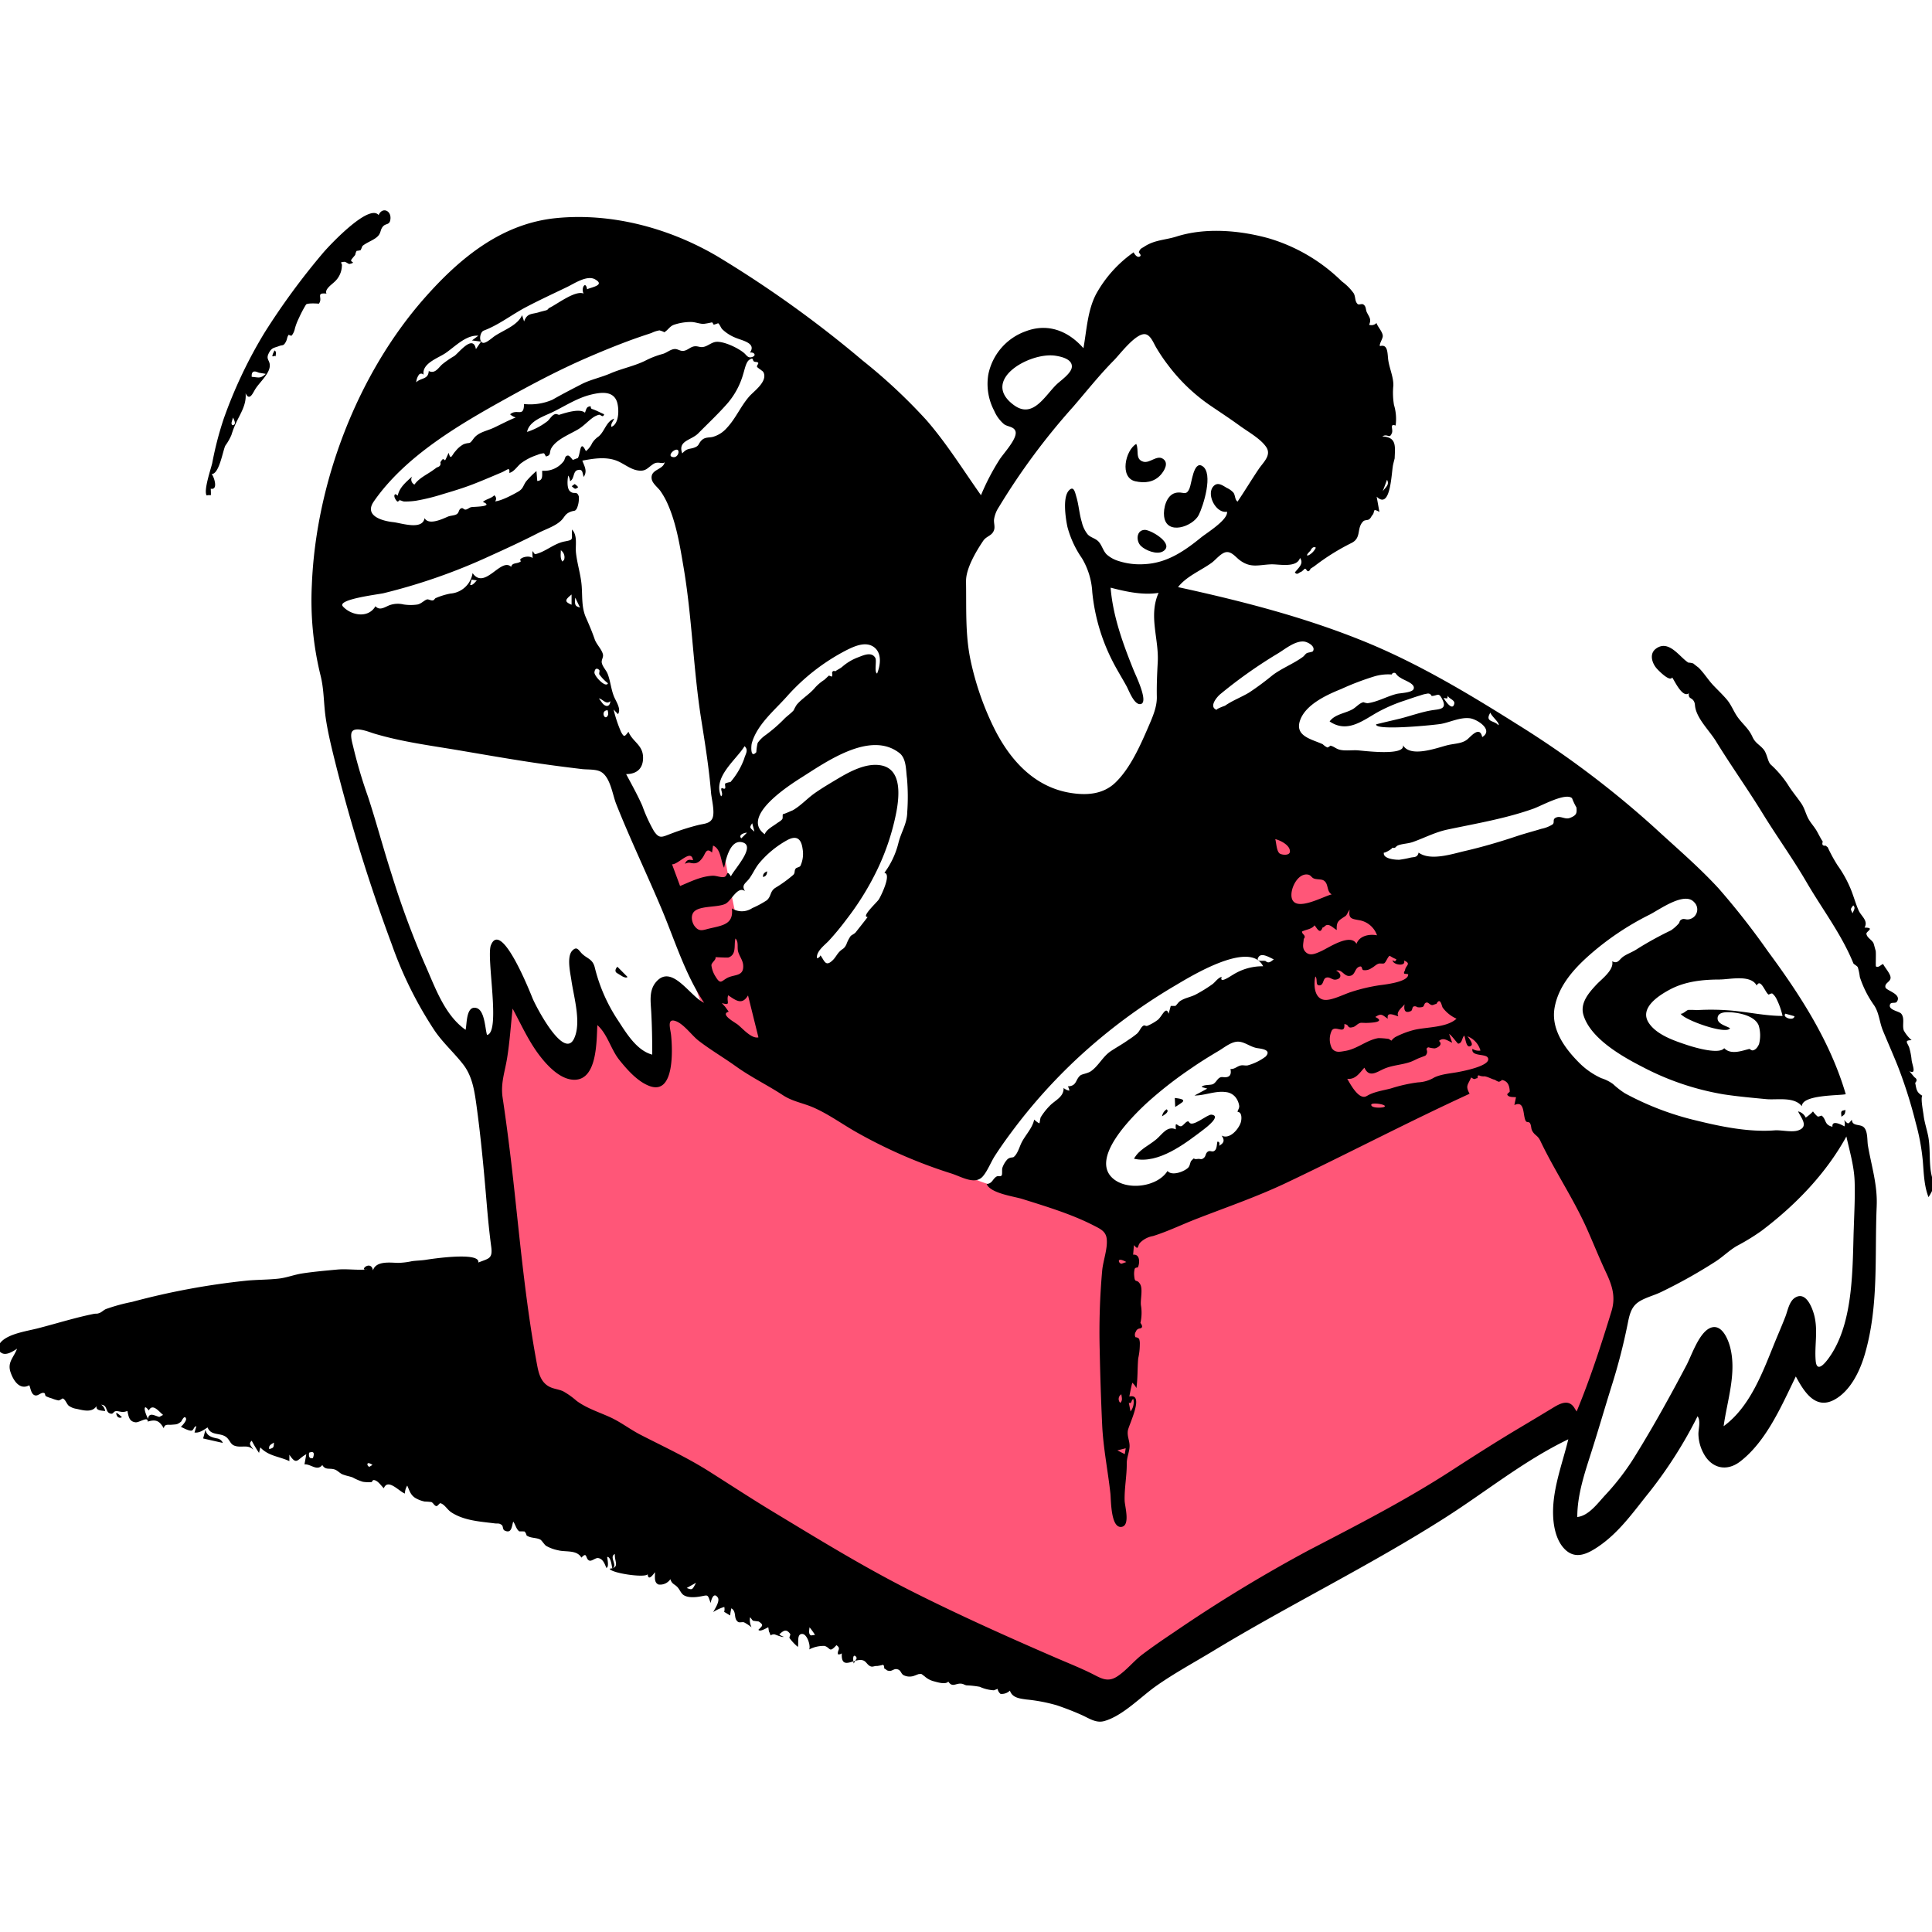 <svg xmlns="http://www.w3.org/2000/svg" xmlns:xlink="http://www.w3.org/1999/xlink" width="426" height="426" viewBox="0 0 426 426"><defs><clipPath id="a"><rect width="426" height="426" transform="translate(5932.374 -75.626)" fill="#fff" stroke="#707070" stroke-width="1"/></clipPath></defs><g transform="translate(-5932.374 75.626)" clip-path="url(#a)"><g transform="translate(5932 -29.245)"><path d="M130.958,190.325q3.644,27.33,7.288,54.66l1.962,14.713c.248,1.857.014,5.519.957,7.181.333.586,1.209.865,1.853,1.21l6.65,3.571,56.253,30.2,53.987,28.984c1.862,1,4.874,3.609,6.885,2.921,1.911-.653,3.864-2.265,5.6-3.281l9.991-5.855,60.455-35.43,24.943-14.618,6.825-4c1.19-.7,1.344-.673,1.813-1.856,1.751-4.424,2.562-9.493,3.8-14.084l4.1-15.178c.609-2.258.323-2.549-.67-4.728L377.75,221.8q-6.542-14.359-13.083-28.718c-1.764-3.871-6.011-6.595-9.07-9.442l-47.483-44.208-3.618-3.369c-.2,6.749-1.532,14,.424,20.524l9.63,32.1L319.2,204.2c.288.961,2.043,4.771,1.574,5.616-.26.468-2.477.942-2.957,1.125l-6.188,2.354-17.24,6.559-15.506,5.9c-1.753.667-3.811,1.9-5.662,1.8a29.078,29.078,0,0,1-5.141-1.324l-8.452-2.177-16.6-4.276c-6.226-1.6-11.484-6.314-16.808-9.8L198.766,192c-2.1-1.372-2.1-2.155-2.938-4.659L190.2,170.451c-1-3.005-2.234-6.024-2.991-9.1-1.248-5.078-1.988-10.335-2.977-15.469l-.894-4.648-11.5,4.667c-.555.225-3.262.9-3.5,1.45-.153.349.653,1.933.768,2.274q4.767,14.119,9.534,28.237l3,8.882L174.47,175.48l-5.631,18.941-13.31-15.357-4.607,15.357L136.589,175.48q-.852,4.942-1.7,9.884c-.172.995-.137,3.848-.8,4.635-.545.648-2.115.327-3.128.327" transform="translate(-24.35 -4.975)" fill="#ff5678" fill-rule="evenodd"/><g transform="translate(0 0)"><path d="M409.113,224.5c-.269,8.577-.082,19.71-4.776,27.251-.758,1.217-3.324,5.008-3.611,1.673-.281-3.274.525-6.517-.273-9.829-.427-1.772-1.863-5.643-4.317-4.043-1.251.816-1.58,2.83-2.07,4.1-.724,1.881-1.535,3.733-2.3,5.6-2.662,6.517-5.42,14.295-11.337,18.607.775-5.62,2.885-11.62,1.466-17.3-.483-1.936-1.948-5.471-4.471-4.337-2.458,1.105-4.051,6.037-5.211,8.233-3.517,6.658-7.115,13.191-11.074,19.6a54.285,54.285,0,0,1-6.749,8.928c-1.629,1.725-3.661,4.64-6.229,4.9,0-4.916,1.618-9.665,3.094-14.295,1.588-4.978,3.037-10,4.6-14.985a130.315,130.315,0,0,0,3.363-13.055c.373-1.835.668-3.734,2.232-4.919,1.406-1.065,3.626-1.572,5.194-2.354a112.32,112.32,0,0,0,12.172-6.831c1.57-1.049,2.921-2.4,4.565-3.346a48.172,48.172,0,0,0,5.355-3.282c7.477-5.64,14.217-12.577,18.759-20.835.737,3.318,1.714,6.56,1.822,9.98.11,3.507-.093,7.035-.2,10.54m-61.536,39.422c-1.2-2.02-3.018-1.192-4.623-.219q-3.736,2.266-7.492,4.5c-5.1,3.036-10.1,6.23-15.074,9.453-10.133,6.559-20.62,11.928-31.3,17.48a322.471,322.471,0,0,0-29.917,18.2c-2.325,1.551-4.634,3.139-6.866,4.821-1.982,1.493-3.566,3.59-5.653,4.919-2.173,1.384-3.666.261-5.744-.76-2.6-1.277-5.306-2.347-7.963-3.5-10.719-4.647-21.469-9.471-31.9-14.746-10.364-5.242-20.184-11.283-30.115-17.282-4.73-2.857-9.378-5.9-14.043-8.857-4.965-3.152-10.1-5.513-15.312-8.193-2.3-1.186-4.345-2.8-6.712-3.874-2.488-1.133-5.116-1.946-7.344-3.58a17.423,17.423,0,0,0-2.983-2.127c-.937-.425-2-.5-2.927-.949-1.883-.919-2.422-2.785-2.786-4.726-2.345-12.458-3.592-25.262-4.951-37.859-.764-7.084-1.616-14.14-2.672-21.187-.476-3.177.481-5.638.984-8.729.587-3.609.819-7.295,1.212-10.929,1.855,3.437,3.46,7.044,5.82,10.18,1.74,2.311,4.712,5.589,7.916,5.512,4.98-.12,4.752-8.662,4.953-12.052,2.268,2.025,2.956,5.323,4.839,7.675,1.719,2.147,4.058,4.811,6.7,5.772,5.558,2.025,5.023-8.293,4.718-11.219-.154-1.468-.982-3.79.984-3.121,1.811.616,3.573,3.171,5.095,4.343,2.631,2.026,5.516,3.71,8.215,5.644,3.348,2.4,6.962,4.134,10.375,6.369,2.135,1.4,4.464,1.712,6.792,2.74,3.41,1.507,6.423,3.752,9.669,5.558a109.176,109.176,0,0,0,20.59,8.935c2.275.7,5.306,2.663,7.032.643,1.063-1.243,1.761-3.142,2.663-4.535,1.141-1.764,2.353-3.482,3.611-5.164a119.71,119.71,0,0,1,14.95-16.669,124.239,124.239,0,0,1,20.928-15.544c3.223-1.889,16.681-10.358,19.639-4.4a12.231,12.231,0,0,0-6.617,1.851c-.507.272-3.124,2.14-2.511.493-.76.142-1.427,1.133-2,1.574a31.815,31.815,0,0,1-3.655,2.272c-1.138.623-2.545.776-3.583,1.531-.379.276-.609.723-.97,1.022l-1.036.008-.465,1.721c-.586-1.877-1.421.564-2.4,1.357a10.983,10.983,0,0,1-2.212,1.275c-.518.23-.6-.3-1.1.1-.446.361-.731,1.156-1.211,1.608a19.43,19.43,0,0,1-2,1.457c-1.258.906-2.589,1.618-3.864,2.477-1.715,1.156-2.614,3.144-4.279,4.352-.789.572-2.014.639-2.441,1.006-1.07.92-.718,2.315-2.714,2.376a2.22,2.22,0,0,1,.328.947,2.621,2.621,0,0,1-1.269-.592c.083,1.991-1.875,2.7-3.049,3.928a14.269,14.269,0,0,0-2,2.55c-.079.142-.231,1.277-.264,1.293-.181.087-1.284-.882-1.18-.8-.308,1.84-2.088,3.579-2.868,5.282-.411.9-.828,2.34-1.637,2.971-.22.171-.9-.008-1.457.589a5.289,5.289,0,0,0-1.051,1.825c-.111.388.023,1.39-.137,1.622-.293.425-.748,0-1.207.312-.848.581-.869,1.488-2.11,1.607.855,2.077,6.017,2.718,7.893,3.309,5.306,1.67,10.872,3.338,15.832,5.9,1.283.661,2.5,1.207,2.724,2.731.317,2.12-.764,4.94-.97,7.082a152.182,152.182,0,0,0-.556,17.547c.111,5.5.289,11.056.545,16.551.238,5.1,1.265,10.089,1.819,15.148.152,1.389.051,7.651,2.438,7.335,1.993-.263.735-4.54.7-5.766-.083-2.714.488-5.484.464-8.222-.011-1.316.564-2.45.619-3.709s-.564-2.228-.378-3.518c.178-1.238,3.837-8.357.323-7.524.206-1.018.386-2.044.658-3.047a4.027,4.027,0,0,1,.907,1.183c.313-2.187.208-4.37.4-6.558a14.336,14.336,0,0,0,.352-3.077,3.219,3.219,0,0,0-.158-1.219,1.12,1.12,0,0,0-.8-.361,1.188,1.188,0,0,1,.087-1.235,1,1,0,0,1,.759-.681q1.081-.128.247-1.242a10.022,10.022,0,0,0,.118-3.855c-.176-1.229.471-3.609-.188-4.7-.77-1.279-1.153-.038-1.3-1.812a4.36,4.36,0,0,1,.1-1.532c.165-.407.662-.241.726-.385.432-.985.46-2.926-1.067-2.757q.09-1.056.179-2.112c1.1,1.27.718.2,1.343-.511a5.28,5.28,0,0,1,2.871-1.491c3.21-1,6.3-2.508,9.44-3.73,6.643-2.589,13.408-4.9,19.857-7.959,13.562-6.435,26.855-13.419,40.5-19.685-.975-1.809-.369-1.9.344-3.6.951.66.751.2,1.428.159q-.092-.85.528-.513a2.651,2.651,0,0,0,1.013.107c.845.145,1.535.61,2.3.786a2.773,2.773,0,0,0,.831.419,1.329,1.329,0,0,0,.694-.4c1.243.23,1.662,1.167,1.716,2.522.009.236-.713.478-.506.794.361.554,1.332.422,1.888.492q-.183.863-.365,1.725c2.439-1.126,1.8,2.4,2.543,3.555.206.323.665.065.9.439.311.488.218,1.18.483,1.666.6,1.1,1.2.966,1.8,2.226,3.127,6.578,7.288,12.706,10.289,19.425,1.429,3.2,2.718,6.451,4.21,9.62,1.373,2.917,2.158,5.4,1.179,8.583-2.27,7.39-4.7,14.916-7.672,22.054l-.446-.708M189.246,319.091l-.639,1.088c-.473-2.721.787-1.459.639-1.088M179.234,314c-.682-.2-.388-1.319-.365-1.8a16,16,0,0,1,1.214,1.677l-.849.118m-27.44-10.459,2.045-1.146c-.826,1.609-.826,1.609-2.045,1.146M108.625,161.77c-1.095,2.688,2.244,19.282-.865,19.823-.446-1.456-.5-5.467-2.347-5.945-2.29-.594-2.064,3.534-2.377,4.811-4.7-3.271-6.789-9.587-9.035-14.592A192.827,192.827,0,0,1,86.736,146.2c-1.839-5.684-3.36-11.468-5.219-17.142a106.647,106.647,0,0,1-3.212-10.81c-.17-.8-.842-2.822-.271-3.58.829-1.1,3.812.16,4.774.45,6.237,1.877,12.706,2.684,19.114,3.775,7.119,1.211,14.222,2.462,21.385,3.4q2.684.352,5.372.673c1.162.14,2.921,0,4.025.521,2.234,1.054,2.71,5.088,3.539,7.181,3.1,7.808,6.739,15.369,10,23.106,2.936,6.97,5.162,14.385,9.383,20.731-3.148-1.4-7.137-8.773-10.654-4.521-1.512,1.829-1.131,4.238-1.01,6.426.175,3.164.23,6.351.23,9.52-3.442-.894-5.755-4.8-7.562-7.57a36.832,36.832,0,0,1-5.116-11.677c-.474-1.877-1.729-1.923-2.844-3.046-.717-.722-1.077-1.694-2.1-.644-1.292,1.32-.433,4.974-.209,6.533.53,3.708,2.268,9.414.578,12.9-2.28,4.7-8.39-7.129-9.105-8.838-.364-.87-6.864-17.55-9.2-11.818m-4.268-80.58,1.154.177c-.31.274-.956,1.234-1.483.98l.329-1.157m20.389-4.375-.362.4c-.552-.69-.356-1.7-.356-2.494a1.859,1.859,0,0,1,.719,2.1m1.648,7.656v2.255c-1.529-.662-1.559-1,0-2.255m1.856,2.868c-1.071-.294-1.2-.531-1.048-2.177.444.922.736,1.53,1.048,2.177m6.164,16.7c-.449,1.155-3.072-1.6-2.976-2.421.092-.786.495-1.02,1.05-.515.184.167-.089.772.028.982a9.145,9.145,0,0,0,1.9,1.954m.029,6.958c-.657,1.641-1.829-.943-.112-1.014a2.314,2.314,0,0,1,.112,1.014m-1.275-2.588q-.382-.509-.742-1.034c.885.179,1.587,1.468,2.52.608-.111,1.312-1.042,1.348-1.778.426m-57.2-21.318c-1.423-1.553,7.854-2.642,8.973-2.909a128.77,128.77,0,0,0,23.382-8.177c3.622-1.64,7.226-3.3,10.763-5.119,1.528-.785,3.621-1.45,4.9-2.629.911-.841.874-1.477,2.058-1.979,1-.424,1.055-.024,1.515-.791a5.55,5.55,0,0,0,.427-2.649c-.441-1.363-1.092-.258-2.007-1.2-.659-.677-.5-2.6-.319-3.4a2.753,2.753,0,0,1,.4,1.237c.993-.489.592-2.17,1.678-2.445,1.144-.29,1.026.6,1.324,1.513.865-1.27.171-2.352-.3-3.592,2.379-.445,4.935-.877,7.293-.085,1.705.572,3.165,1.978,4.965,2.25,1.763.266,2.1-.57,3.4-1.419,1.055-.689,1.961.122,2.5-.4-.335,1.756-3.213,1.516-2.859,3.71.16.987,1.37,1.875,1.921,2.643a16.771,16.771,0,0,1,1.714,3.118c1.832,4.227,2.615,9.133,3.384,13.654,1.9,11.159,2.137,22.537,3.922,33.732.85,5.332,1.7,10.667,2.144,16.052.111,1.346.933,4.4.26,5.7-.569,1.093-1.834,1.1-2.945,1.361a52.861,52.861,0,0,0-6.3,2c-1.869.7-2.412,1.124-3.612-.634a34.346,34.346,0,0,1-2.565-5.6c-1.058-2.377-2.335-4.67-3.562-6.963,2.41,0,3.8-1.3,3.732-3.749-.07-2.712-2.3-3.356-3.219-5.584-.894,1.162-.97,1.194-1.607.092a28.782,28.782,0,0,1-1.667-5l.957,1.021c.8-1.107-.456-2.851-.877-3.894-.65-1.609-.765-3.349-1.382-4.954-.336-.876-1.115-1.565-1.306-2.479-.127-.612.383-1.194.262-1.815-.211-1.081-1.434-2.241-1.814-3.341-.585-1.691-1.22-3.181-1.946-4.828-.982-2.23-.754-4.571-.934-6.945-.186-2.461-.975-4.816-1.253-7.267-.192-1.693.41-3.825-.871-5.181-.15,2.254.5,2.219-1.622,2.625-2.411.461-4.16,2.258-6.439,2.794-.47.111-.812-1.942-.629.858-1.093-.807-3.427.2-2.556.674-.66.706-1.96.218-2.177,1.275-2.243-2.18-5.839,5.241-8.51,1.37a5.347,5.347,0,0,1-4.891,4.522,15.484,15.484,0,0,0-3.211.986c-.231.077-.316.41-.589.5-.418.136-1.031-.275-1.332-.2-.613.163-1.294.969-2.15,1.129a10.363,10.363,0,0,1-3.033-.014,5.482,5.482,0,0,0-2.97.117c-1.081.364-2.239,1.383-3.242.273-1.576,2.727-5.334,2.06-7.19.033m72.868-32.907c-1.193-.143-.364-1.169.188-1.477,1.5-.836,1.1,1.631-.188,1.477M82.786,63.973c7-10.1,18.976-17.04,29.512-22.879,5.755-3.189,11.629-6.281,17.672-8.891,3-1.3,6.044-2.544,9.112-3.684,1.638-.609,3.3-1.162,4.955-1.713a5.983,5.983,0,0,1,1.773-.573c-.083-.008,1.193.339.942.448.822-.358,1.213-1.291,2.18-1.664a11.713,11.713,0,0,1,3.634-.631c1.029-.034,1.921.392,2.9.425a16.881,16.881,0,0,0,1.823-.33c.323-.023.294.461.489.489.084.012.944-.311.953-.305.313.2.591.986.874,1.293a9.047,9.047,0,0,0,3.086,1.955c1.318.563,4.532,1.129,3.042,3.213,1.058-.152,1.551.8.226,1.046-.718.132-1.024-.526-1.557-.974-1.231-1.034-4.22-2.506-5.993-2.44-1,.037-1.769.794-2.689,1.069s-1.354-.149-2.148-.082c-.929.077-1.527.863-2.412,1-.829.131-1.291-.434-2.031-.395-.88.047-1.733.811-2.574,1.068a19.075,19.075,0,0,0-3.624,1.364c-2.53,1.313-5.355,1.812-7.962,2.942-2.085.9-4.448,1.379-6.377,2.378-2.145,1.11-4.3,2.217-6.4,3.423a12.364,12.364,0,0,1-6.275.95c-.024,3.081-1.54.921-3.068,2.27a3.474,3.474,0,0,0,1.23.7c-1.656.661-3.187,1.485-4.791,2.245-1.658.786-3.427.959-4.517,2.446-1,1.371-.663.663-2.161,1.2a5.7,5.7,0,0,0-1.779,1.511c-.851.872-1.039,2.193-1.525.4-.142.219-.7,1.61-.808,1.646-.609-.646-.7.12-1.037.394q.269.893-.768,1.17-.524.39-1.062.764c-1.3.9-2.951,1.673-3.865,3.015a1.232,1.232,0,0,1-.513-1.785c-1.288,1.188-2.826,2.408-3.174,4.236a1.429,1.429,0,0,0-.559-.335c-.523.353.158,1.406.49,1.643,1.447-.562-.361-.358.611-.268.277.026.562.233.867.237a15.567,15.567,0,0,0,2.627-.168A43.946,43.946,0,0,0,97.9,62.378c2.066-.614,4.133-1.228,6.153-1.981,1.664-.62,3.3-1.312,4.935-2,.653-.275,1.306-.554,1.96-.828,1.242-.519,1.9-1.372,1.724.089.99-.164,1.847-1.563,2.607-2.134a12.056,12.056,0,0,1,3.537-1.81,4.439,4.439,0,0,1,1.42-.378c.26,0,.416.733.579.693,1.136-.275.618-.905,1.129-1.812,1.118-1.983,4.128-3.079,5.976-4.206,1.173-.715,2.006-1.677,3.089-2.469a4.077,4.077,0,0,1,1.406-.691c.406-.12.905.813,1.169-.125-.946-.386-1.725-.863-2.635-1.145-.643-.2.128-.885-.891-.477-.41.164-.55.956-.7,1.288-1.139-1.017-4.342.037-5.693.463-.093.029-.51-.191-.707-.178-.78.052-1.323,1.1-1.837,1.555a14.586,14.586,0,0,1-4.527,2.392c.447-2.444,3.735-3.446,5.655-4.382,2.805-1.369,5.417-3.116,8.489-3.852,2.046-.491,4.756-.886,5.64,1.493.529,1.426.6,4.968-1.194,5.625-.189-.665.416-1.234.6-1.812-1.781.68-2.074,2.819-3.427,3.936a5.016,5.016,0,0,0-1.4,1.435,4.772,4.772,0,0,1-1.4,1.8c-1.4-2.97-1.162,1.1-1.871,1.608.285-.205-1.155.394-.983.331-.067.025-.694-.992-1.1-.971-.741.039-.6.854-.955,1.265a5.346,5.346,0,0,1-4.719,2.082c-.046.989.26,2.169-1.09,2.26l-.177-2.191a19.753,19.753,0,0,0-2.3,2.31c-.68.979-.608,1.582-1.736,2.235-1.179.682-3.689,2.027-5.092,2.143a.889.889,0,0,0-.183-1.334c-.706.728-1.748.8-2.5,1.457,2.609,1.09-2,1.034-2.589,1.157-.392.083-.734.44-1.13.52-.527.107-.595-.447-1.048-.271-.663.257-.394.982-1.088,1.347-.5.262-1.344.259-1.907.507-1.341.594-4.2,1.909-5.1.314-.459,2.737-5.149,1.071-6.885.887-2.377-.252-6.518-1.368-4.313-4.551m9.985-28a.67.67,0,0,1,1.01.063c-.469-2.477,3.158-3.679,4.74-4.732,2.1-1.4,4.569-4.106,7.316-3.892l-1.4,1.041,2,.26q-.564.829-1.13,1.658c-.616-3.4-3.832.892-4.763,1.517a20.827,20.827,0,0,0-2.7,1.865c-.825.76-1.57,2.129-2.934,1.445-.124,1.94-1.684,1.414-2.763,2.488a3.223,3.223,0,0,1,.63-1.714m14.249-9.685c3.32-1.243,6.21-3.542,9.338-5.185,2.988-1.569,6.036-2.978,9.074-4.441,1.541-.743,4.364-2.663,6.125-1.685,2.377,1.322-.9,1.748-1.745,2.206-.314-2.035-1.415-.191-.758.941-1.814-.783-5.769,2.281-7.5,3.126-.392.191-.216.3-.661.527-.11.055-1.245.314-1.57.423-1.629.545-2.7.112-3.4,2.078l-.441-1.389c-1.02,2.29-4.119,3.292-6.1,4.646-.511.349-1.97,1.7-2.618,1.423-.9-.39-.54-2.371.261-2.671m59.887,6.9c1.4.093.05.746.435,1.178-.044-.049.844.708.728.5.157.28.533.269.725.837.663,1.954-2.232,3.973-3.208,5.082-1.9,2.157-3,4.888-4.973,6.975a6.419,6.419,0,0,1-3.02,1.946c-.867.246-1.784-.017-2.58.816-.641.671-.5,1.053-1.205,1.41-1.249.629-1.8.077-3.015,1.437-1.046-2.843,1.959-2.839,3.527-4.428,2.164-2.194,4.536-4.407,6.566-6.753a17.069,17.069,0,0,0,3.381-6.446c.27-.8.564-2.511,1.307-3.012,1.158-.78.463.4,1.331.457M173.8,107.05a45.409,45.409,0,0,1,13.179-10.28c1.767-.886,4.282-2.048,6.113-.684,1.8,1.336,1.409,4,.685,5.815-.694-.272-.039-2.821-.4-3.45-.785-1.374-2.48-.644-3.633-.184a11.356,11.356,0,0,0-3.625,2.115c-.434.4-1.265.753-1.543,1.025q-.627-.26-.738.379a1.063,1.063,0,0,1-.031.771c-.061.08-.6-.249-.681-.183-.352.3-.682.656-1.028.936a10.281,10.281,0,0,0-1.928,1.613c-1.237,1.516-2.873,2.4-4.115,3.848a9.4,9.4,0,0,0-.68,1.237c-.628.733-1.559,1.313-2.268,2.089a33.767,33.767,0,0,1-3.946,3.39,7.07,7.07,0,0,0-1.724,1.715,10.613,10.613,0,0,0-.295,2.041c-1.386,1.519-1.116-1.535-1.012-1.918,1.126-4.12,4.932-7.214,7.668-10.275m-7.567,27.862c.173.647.314,1.182.489,1.839-1.1-.9-1.1-.9-.489-1.839m-1.187,2.119q-.606.61-1.219,1.213c-.9-.951,1.384-1.376,1.219-1.213m-.571-16.362a16.534,16.534,0,0,1-3.086,5.221c.119-.152-.923.153-1.042.222-.385.223.537,1.67-.8,1.023-.474.268.459,1.361-.185,1.85-1.861-4.241,3.221-7.916,5.189-11.064.962.884.164,1.773-.077,2.748M152.385,143.6c1.357.349,2.063.13,2.979-1.2.551-.8.752-2.219,2.012-1.021l.222-1.54c1.8.738,1.647,3.4,2.433,4.881.382-1.671,1.288-6.341,4.061-5.592,3.113.841-2.068,6.195-2.549,7.506-1.058-1.642-.642-.115-1.449.117-.693.2-1.775-.311-2.616-.265-2.561.139-4.81,1.291-7.149,2.266l-1.776-4.79c1.377.106,4.224-3.559,4.629-.9-1.021-.178-1.309-.133-1.807.8a2.4,2.4,0,0,1,1.011-.261m5.748,20.84c0-.013,2.649.151,2.885.064,1.815-.663,1.144-2.722,1.515-4.177.748.688.352,1.944.583,2.834.271,1.046,1.055,1.938,1.128,3.057.165,2.528-1.909,1.967-3.482,2.785-1.344.7-1.493,1.579-2.628-.306a5.908,5.908,0,0,1-.9-2.49c.067-.646,1.09-1.183.9-1.768m2.138,10.941-.734-.822c2.186.669.9-.337,1.4-1.712,1.678,1.117,3.046,2.265,4.373.029l2.293,9.25c-1.54.362-3.528-2.017-4.584-2.835-.61-.473-4-2.292-1.963-2.823l-.785-1.087m14.97-29.047a28.525,28.525,0,0,1-3.942,2.84c-1.216.835-.8,1.794-1.851,2.726a21.307,21.307,0,0,1-3.205,1.723,4.126,4.126,0,0,1-4.5.06c.431,3.471-1.946,3.743-4.906,4.431-1.411.328-2.247.829-3.264-.463-.7-.885-.97-2.486-.1-3.3,1.377-1.286,5.044-.842,6.81-1.651,1.34-.613,2.705-4.069,4.359-2.811-.853-1.359.14-1.725.882-2.694.812-1.062,1.312-2.3,2.152-3.358a21.729,21.729,0,0,1,6.318-5.225c2-1.062,3.044-.31,3.343,1.921a6.312,6.312,0,0,1-.483,3.788c-.2.317-.861.321-1.061.619-.349.521-.029.9-.544,1.391m23.422-26.923c1.593,1.233,1.437,3.823,1.688,5.587a46.958,46.958,0,0,1,.059,7.425c-.04,2.653-1.342,4.381-1.954,6.868a18.484,18.484,0,0,1-3.087,6.553c1.657.261-.809,5.208-1.215,5.848-.441.7-4,3.9-2.474,3.9-.842,1.11-1.758,2.249-2.6,3.328-.33.425-.909.592-1.169.892a8.1,8.1,0,0,0-.941,1.865c-.576,1.08-.765.791-1.522,1.575-.523.541-.866,1.255-1.379,1.774-1.654,1.67-1.865.3-2.79-.984a1.04,1.04,0,0,1-.756.648c-.29-1.456,1.7-2.927,2.543-3.811a57.777,57.777,0,0,0,3.843-4.632,61.651,61.651,0,0,0,6.781-10.872,52.5,52.5,0,0,0,4.343-13.055c.62-3.421,1.21-9.29-3.361-10.16-3.325-.633-6.99,1.387-9.731,3.023-1.67,1-3.35,1.987-4.941,3.107-1.727,1.215-3.22,2.935-5.095,3.91,1.025-.533-2.358,1.072-1.84.62-.243.211-.033.855-.194,1.146-.209.378-.935.752-1.26,1-.86.646-2.234,1.307-2.625,2.374-5.455-3.892,5.393-10.8,8.174-12.56,5.516-3.49,15.114-10.308,21.5-5.364m14.714-37.847c-.052-2.8,2.23-6.628,3.771-8.913.754-1.119,1.959-1.074,2.4-2.393.255-.76-.079-1.556,0-2.319a6.683,6.683,0,0,1,1.066-2.745,147.7,147.7,0,0,1,16.37-22.1c2.977-3.447,5.8-7.027,9.009-10.265,1.341-1.352,4.946-6.215,7.008-5.728,1.092.257,1.727,1.924,2.22,2.774a37.434,37.434,0,0,0,2.7,4.016,39.7,39.7,0,0,0,9.191,8.83c2.224,1.512,4.471,2.982,6.645,4.566,1.79,1.3,4.5,2.795,5.775,4.625s-.6,3.382-1.625,4.9c-1.6,2.365-3.062,4.815-4.664,7.176-.636-.458-.472-1.387-.908-1.973a4.445,4.445,0,0,0-1.469-1.052c-1.024-.614-2.03-1.364-2.955-.336-1.619,1.8.607,6.054,3.007,5.588.283,1.776-4.509,4.7-5.71,5.68-3.686,3-7.488,5.606-12.357,5.877a15.288,15.288,0,0,1-5.893-.7,6.867,6.867,0,0,1-2.576-1.438c-.823-.824-1.033-2.051-1.832-2.867-.693-.708-1.644-.817-2.336-1.528a6.81,6.81,0,0,1-1.317-2.755c-.55-1.8-.654-3.7-1.182-5.5-.318-1.085-.579-2.535-1.616-1.493-1.506,1.514-.749,6.276-.364,8.09a22.075,22.075,0,0,0,3.2,6.9,16.251,16.251,0,0,1,2.273,7.451,42.537,42.537,0,0,0,4.33,14.961c.983,1.982,2.161,3.846,3.223,5.783.5.9,1.607,3.986,2.956,3.97,2.155-.027-.915-6.311-1.341-7.366-2.361-5.843-4.616-11.985-5.122-18.313,3.384.872,7.073,1.7,10.578,1.147-2.262,5.059.1,10.1-.188,15.3-.144,2.611-.249,5.02-.2,7.624.048,2.283-.983,4.565-1.875,6.63-1.77,4.1-4,9.158-7.286,12.3-2.748,2.626-6.425,2.831-10.016,2.226-8.169-1.376-13.536-7.656-16.965-14.788a63.769,63.769,0,0,1-4.932-14.448c-1.21-5.758-.891-11.556-1-17.4m10.609-38.809c-7.623-5.516,3.454-11.78,9.093-10.927,1.323.2,3.756.746,3.633,2.473-.1,1.411-2.455,2.983-3.358,3.854-2.576,2.485-5.2,7.616-9.367,4.6m55.457,122.561c-.262-.234-2.4.341-1.55-.921.7-1.049,2.65.266,3.357.535-.583.4-1.09,1.027-1.807.386M247.7,232.027c-.655.081-1.34-1.686,1.022-.366l-1.022.366m-.068,28.8c.081.792.324,1.314-.239,1.89a1.2,1.2,0,0,1,.239-1.89m.959,11.9q-.1.647-.208,1.293l-1.636-.828,1.844-.464m.668-10.034c.813.3.435-.668,1.025-.8a3.338,3.338,0,0,1-.63,2.714c-.055-.2-.353-1.894-.395-1.909m20.775-71.808c-1.141-.145-1.313,1.06-2.163,1.527-.549.3-2.22.075-2.531.653l1.235.357-2.827,1.524c2.267,0,4.629-1.083,6.88-.765a3.127,3.127,0,0,1,2.246,1.23,3.993,3.993,0,0,1,.739,1.8c.063.622-.422,1.052-.336,1.349,1.015.028.895,1.692.667,2.37-.494,1.471-2.456,3.774-4.215,2.841.736,1.044.548,1.64-.54,2.245.1-.345.171-.949-.384-.889-.143.578-.088,1.5-.561,1.932-.529.488-1-.082-1.507.235-.6.377-.419.968-.891,1.377-.624.54-.713.156-1.458.261-1.129.16-.409-.542-1.313.373-.313.315-.26,1.136-.767,1.6-.974.886-3.572,1.81-4.5.673-2.243,3.554-8.965,4.407-12.093,1.6-4.99-4.475,4.314-13.575,7.386-16.459a87.16,87.16,0,0,1,9.973-7.808c1.969-1.371,3.989-2.615,6.052-3.837,1.273-.754,2.871-2.131,4.435-2,1.4.119,2.6,1.207,4.078,1.423,1.068.156,3.143.413,1.8,1.861a11.752,11.752,0,0,1-3.947,1.936c-.5.1-1.017-.089-1.507.012-.83.17-1.4.871-2.3.782.286,1.341-.236,1.972-1.639,1.794M284.8,141.112c0,1.049-1.914.787-2.314.431-.658-.586-.681-2.339-.926-3.136,1.113.28,3.238,1.3,3.239,2.7m-15.423-34.6A104.153,104.153,0,0,1,282.1,97.5c1.6-.956,3.861-2.884,5.849-2.643.834.1,2.558,1.059,1.93,2.115-.117.2-1.045.277-1.332.42-.325.162-.58.61-.882.831-2.089,1.532-4.6,2.474-6.693,4.043a61.571,61.571,0,0,1-5.182,3.836c-1.778,1.06-3.637,1.731-5.325,2.906.033-.024-2.2.778-1.759.924-1.957-.655.11-2.963.673-3.426m26.813-1.231a60.144,60.144,0,0,1,7.228-2.747,10.672,10.672,0,0,1,3.821-.416.567.567,0,0,1,.877-.255,2.852,2.852,0,0,0,1.128,1.009c.713.548,3.336,1.264,2.812,2.474-.347.8-2.977.867-3.7,1.046-2.176.542-4.205,1.761-6.447,2.061a3.8,3.8,0,0,1-.905-.225c-.875.191-1.6,1.1-2.354,1.534-1.618.936-3.942,1.093-5.1,2.71,3.762,2.55,7.025.021,10.332-1.9a34.528,34.528,0,0,1,6.272-2.724c1.131-.386,2.273-.787,3.42-1.126a7.6,7.6,0,0,1,1.463-.374.825.825,0,0,1,1,.509c1.386-.046,1.505-.916,2.339.706,1.176,2.287-.623,2.171-2.315,2.452-2.346.389-4.731,1.265-7.042,1.846-.533.134-5.207,1.218-5.213,1.256-.212,1.475,13.2.109,14.355-.112,2.032-.391,4.212-1.5,6.316-1.234,1.616.205,5.3,2.575,2.719,4.15-.507-2.429-2.249-.423-3.158.4-1.211,1.091-2.947.986-4.608,1.413-2.272.584-8.088,2.774-9.7-.018.51,2.447-8.76,1.2-10.035,1.123-1.242-.079-2.846.185-4.047-.169-.783-.231-1.219-.74-1.956-.855a1.375,1.375,0,0,1-.649.4,4.122,4.122,0,0,1-1.012-.721c-2.483-1.141-6.324-1.772-4.945-5.407,1.3-3.428,5.951-5.538,9.107-6.8m23.271,2.119q.093-.32.185-.641c.008.655,1.569.934,1.389,1.782-.4,1.878-2.2-.944-2.356-1.252l.782.11M329,110.516c.181.769,2.257,2.408,1.743,2.785-.819-1.113-3.081-.608-1.743-2.785m-35.024,70.2c.76-1.508,3.058,1.06,2.816-1.514,1.25.113.469,1.064,1.967.646.561-.157.94-.779,1.624-.922.182-.038.97.024,1.242.016.9-.028,4.43-.128,2-1.309,1.36-.9,1.527-.443,2.754.381-.315-1.7,1.491-.736,2.331-.524-.6-.971.888-2,1.371-2.66-.173,1.011-.082,2.143,1.381,1.5.365-.161.283-.875.572-.992.529-.213.825.175,1.015.153a2.748,2.748,0,0,0,.973-.064c.51-.192.264-.877.911-.979.421-.066.729.553,1.243.559.264,0,.7-.266.906-.251.035,0,.287-.6.6-.618.452-.022.635,1.188.8,1.423a7.728,7.728,0,0,0,3.054,2.45c-2.193,2.011-6.617,1.8-9.375,2.476a19.278,19.278,0,0,0-4.135,1.58,3.38,3.38,0,0,0-.851.789l-.581-.385a17.182,17.182,0,0,0-2.3-.182c-2.6.439-4.643,2.39-7.29,2.825-1.189.2-2.166.468-2.941-.563a4.415,4.415,0,0,1-.083-3.829M290.4,168.7c.59.5-.12,2.124,1.023,1.947.811-.125.649-1.383,1.286-1.65.836-.35,1.341.48,2.128.4,1.466-.144,1.382-1.424.143-1.986,1.287-.34,1.7,1.183,2.84,1.169,1.5-.018,1.14-1.785,2.414-2.077.552-.127.368.683.725.784a2.46,2.46,0,0,0,1.85-.448c.567-.272.971-.8,1.591-.975.282-.081,1,.068,1.206-.083.417-.3.791-1.489,1.2-1.645a8.8,8.8,0,0,0,1.455.77q-.177.75-.822.179c0,1.129,3.137,1.48,2.494.085,1.7.7.433,1.064.264,2.044-.068.394-.3.383-.229.8.031.192.92.027.91.288-.075,1.685-5.445,2.2-6.462,2.351a39.189,39.189,0,0,0-6.129,1.463c-1.512.475-4.117,1.834-5.726,1.749-2.313-.121-2.615-3.14-2.161-5.167m-5.169-17.191c-.564-1.874,1.245-5.745,3.6-5.261.579.119.722.6,1.172.812.628.3,1.648.141,2.193.449,1.22.691.605,2.45,1.827,3.086-1.93.468-7.9,3.894-8.794.915m2.233,7.281c.831-.447,2.179-.5,2.746-1.364.283.2.816,1.383,1.323,1.2.237-.084.481-.728.464-.727.451-.013.541-.624,1.23-.555.633.063,1.341.824,1.9,1.108-.1-1.886.387-2.066,1.916-3.076.335-.221.615-1.051.924-1.387-.3,1.979.45,1.99,2.03,2.287a5.045,5.045,0,0,1,4.009,3.35c-1.688-.329-3.866.067-4.531,1.882-1.347-2.462-6.244.935-7.829,1.631-1.176.517-2.544,1.211-3.53.007-.694-.848-.3-1.867-.282-2.62,0-.237.248-.25.226-.6-.029-.449-.614-.629-.6-1.134m18.024,38.711c-.446.169-2.741.264-2.756-.5-.012-.672,4.05.005,2.756.5m-3.728-2.459c-1.736,1.07-3.679-2.7-4.317-3.788,1.821.233,2.711-1.291,3.784-2.448,1.021,2.237,2.571,1.055,4.2.308,1.923-.881,4.03-.888,6-1.595.615-.221,1.181-.549,1.781-.8q.725-.271,1.445-.556a1.109,1.109,0,0,0,.362-1.134q-.242-.565.33-.713a5.738,5.738,0,0,0,1.389.235c.759-.151,1.85-.867.934-1.639.982-.892,1.965-.005,2.911.385l-.673-1.921c.469.2,1.861,2.144,2,2.134.9-.068.806-1.275,1.323-1.762.3.368.384,3.112,1.557,2.188.5-.4-.578-1.742-.845-2.048a4.722,4.722,0,0,1,2.877,3.149,2.5,2.5,0,0,1-1.768-.385c-.346,1.732,2.861,1.03,3.38,1.936,1.017,1.772-5.6,3-6.458,3.167-1.724.329-3.759.451-5.339,1.215A7.606,7.606,0,0,1,313,192.05a33.774,33.774,0,0,0-5.943,1.34c-1.7.449-3.789.729-5.292,1.656m36.909-63.421c1.595-.574,6.966-3.552,8.333-2.227a14,14,0,0,0,.974,2.048c.1,1.215.068,1.7-1.428,2.286-1.071.417-2-.469-2.967-.117-1.058.386-.318,1.07-.863,1.548a7.354,7.354,0,0,1-2.49.979c-1.818.562-3.651,1.031-5.461,1.636-3.682,1.231-7.581,2.377-11.365,3.248-2.828.651-7.628,2.268-10.233.358-.254,1.086-.876.937-1.739,1.1a23.92,23.92,0,0,1-2.5.477c-1,.029-3.787-.233-3.4-1.639-.105.387,2.166-.938,1.773-1.02.965.2.652-.283,1.443-.553,1.033-.353,2.112-.334,3.166-.707,2.657-.942,4.886-2.164,7.691-2.755,6.407-1.348,12.893-2.432,19.074-4.656M81.848,276.8c-.519.014-.923-1.461.656-.408l-.656.408M69.372,274.89q-1.059.271-.844-1.181,1.477-.584.844,1.181m-9.631-1.975c-.181-.863.459-1.058,1.039-1.445-.058,1.144-.058,1.144-1.039,1.445m-24.233-7.1c-.976-.215-2.277-1.169-2.5.434-.163-.371-1-2.117-.639-2.521.187-.211.894.766.819.67.854-1.728,2.327.357,3.15.974l-.83.443M289.322,74.82q.505-1.069,1.191-.678c-.718,1.667-3.148,2.57-1.191.678M306.21,59.174c.6,1.129-.3,1.606-.95,2.544.378-1.012.64-1.713.95-2.544m73.4,110.186c2.172,0,6.8-1.147,8.107,1.336.867-1.687,1.852,1.476,2.6,1.984.084.057.626-.357.878-.2a3.7,3.7,0,0,1,.925,1.228,16.364,16.364,0,0,1,1.3,3.691c-3.793,0-7.682-.883-11.471-1.2a53.216,53.216,0,0,0-7.417-.083,18.581,18.581,0,0,0-1.9-.044c-.43.095-1.21.971-1.684.83.737,1.383,10.171,4.73,10.89,3.2-.853-.516-2.747-.912-2.745-2.159,0-1.4,1.777-1.394,2.718-1.353,2.058.09,5.5.775,6.348,2.915a7.583,7.583,0,0,1,.075,4.113c-.257.572-.691,1.259-1.379,1.376-.282.048-.689-.328-.732-.318-1.412.3-4.025,1.433-5.565-.165-1.11,1.437-6.459-.133-8.1-.675-2.864-.948-6.807-2.25-8.546-4.922-2.12-3.257,2.19-6.009,4.666-7.333,3.383-1.809,7.249-2.207,11.026-2.209m14.452,7.53,2,.564c-.178,1.167-2.8.244-2-.564m20.123,42.426c.2-4.676-1.147-8.795-1.928-13.317-.193-1.121,0-3.081-.848-4-.813-.882-2.629-.165-2.7-1.723-.8.938-.72,1.134-1.708.055a2.219,2.219,0,0,1,.078,1.412c-.613-.351-2.833-1.517-2.647.077-1.826-.4-1.3-1.546-2.339-2.418-.148-.124-.742.316-.974.128a6.257,6.257,0,0,1-.979-1.085,9.834,9.834,0,0,1-1.609,1.364,2.454,2.454,0,0,0-1.686-1.373c.7,1.46,2.423,3.351.057,4.182-1.412.5-3.726-.112-5.222,0-5.544.43-11.616-.779-16.977-2.1a63.645,63.645,0,0,1-16.027-6.071,18.247,18.247,0,0,1-2.63-2.044,9,9,0,0,0-2.588-1.294,16.63,16.63,0,0,1-5.115-3.637c-3.127-3.184-6.033-7.347-5.162-12.008.868-4.646,4.061-8.276,7.479-11.335a61.589,61.589,0,0,1,13.427-9.062c2.162-1.087,7.693-5.171,9.829-2.781a2.21,2.21,0,0,1-1.268,3.814c-.46.084-.941-.225-1.406-.013-.671.305-.435.665-.712.92a8.644,8.644,0,0,1-1.71,1.514,75.538,75.538,0,0,0-7.327,4.024c-1.1.75-2.168,1.072-3.142,1.727s-1.189,1.728-2.491,1.063c.464,1.894-2.321,3.922-3.412,5.083-1.691,1.8-3.718,4.09-2.929,6.749,1.544,5.2,8.522,9.157,12.988,11.444a59.589,59.589,0,0,0,17.923,6.067c3.085.467,6.273.756,9.381,1.052,2.42.231,6.133-.614,7.874,1.565.054-2.541,7.99-2.317,9.68-2.642-3.387-11.577-10.037-21.87-17.147-31.487a166.088,166.088,0,0,0-10.893-13.9c-4.354-4.738-9.329-8.972-14.056-13.331a210.471,210.471,0,0,0-30.425-22.9c-10.645-6.707-21.669-13.307-33.331-18.089-13.319-5.461-27.342-9.053-41.38-12.112,1.9-2.426,5-3.61,7.44-5.385.854-.621,2.008-2.113,3.117-2.317,1.2-.221,2.146,1.071,3,1.72,2.454,1.861,4.151,1.071,6.961.959,1.682-.067,5.664.869,6.373-1.405.943,1.255-.424,2.262-1.124,3.182.509.711.92-.027,1.423-.138l.465-.386q.375-.542.675-.007.45.677.906-.3l.25-.157a10.288,10.288,0,0,0,1.052-.741,49.235,49.235,0,0,1,7.649-4.724c2.368-1.128,1.094-3.287,2.655-4.811.353-.345.948-.172,1.325-.464s.425-.613.7-.92c.649-.74-.123-1.6,1.531-.693l-.6-3.359c3.244,3.147,3.231-5.91,3.675-7.25-.058.177.291-1.194.291-1.183.1-2.718.466-4.688-2.717-4.845,1.205-.758,1.574.722,2.13-.81.278-.768-.591-2.088.8-1.593a10.634,10.634,0,0,0-.36-4.539,16.138,16.138,0,0,1-.137-4.33c.019-1.841-.843-3.692-1.119-5.505-.216-1.42.007-3.66-1.829-3.138-.258-.4.649-1.646.612-2.261-.057-.954-1.093-1.924-1.386-2.84a1.529,1.529,0,0,1-1.627.393c.551-1.245.034-1.663-.494-2.737-.3-.615-.12-1.294-.767-1.734-.371-.253-1,.173-1.295-.123-.623-.635-.393-1.477-.822-2.313a11.469,11.469,0,0,0-2.614-2.637A38.557,38.557,0,0,0,280,5.9c-6.389-1.745-13.838-2.37-20.206-.357-2.545.8-4.8.722-7.1,2.224-.743.487-.823.357-1.2,1.169-.087.189.7.694.22,1-.526.336-1.107-.348-1.375-.915a27.394,27.394,0,0,0-8.307,9.264c-1.876,3.644-2.048,7.924-2.764,11.884-3.3-3.774-7.771-5.583-12.629-3.769a12.8,12.8,0,0,0-8.343,9.557,12.684,12.684,0,0,0,1.293,8,8.05,8.05,0,0,0,2.183,2.975c.784.569,2.126.489,2.5,1.516.566,1.573-2.7,4.971-3.55,6.348a50.986,50.986,0,0,0-4.045,7.787c-3.891-5.5-7.616-11.5-12.04-16.568A120.419,120.419,0,0,0,190.6,32.9a248.18,248.18,0,0,0-32-22.96c-10.554-6.225-23.3-9.681-35.6-8.459-12.018,1.194-21.219,8.8-28.962,17.562C79.144,35.9,70.025,59.924,69.135,82.362a69.136,69.136,0,0,0,1.91,19.93c.793,3.113.678,6.175,1.138,9.328.52,3.557,1.42,7.1,2.289,10.585a380.671,380.671,0,0,0,12.271,39.367,86.5,86.5,0,0,0,9.474,19.082c1.862,2.718,4.274,4.845,6.278,7.426,1.944,2.5,2.457,5.576,2.885,8.647,1.025,7.365,1.7,14.761,2.321,22.169.262,3.14.567,6.251.983,9.369.362,2.718-.549,2.585-2.836,3.508.464-2.442-10.461-.781-11.493-.614-1.123.181-2.311.184-3.2.328a15.462,15.462,0,0,1-3.095.361c-1.673-.048-4.807-.476-5.446,1.661-.44-2.477-3.344.231-1.2-.228-2.206.247-4.457-.164-6.689.044-2.559.238-5.139.464-7.68.849-1.769.268-3.456.949-5.228,1.147-2.267.253-4.633.23-6.923.432a160.962,160.962,0,0,0-25.4,4.7,39.744,39.744,0,0,0-5.772,1.584c-.476.2-.9.663-1.359.84-.764.295-.659.091-1.338.226-4.064.812-8.257,2.139-12.32,3.181-2.254.578-5.92,1.1-7.759,2.672-.824.7-1.544,1.954-.224,2.755,1.055.639,2.561-.381,3.415-.933-.761,1.983-2.2,2.971-1.421,5.226.612,1.783,1.993,3.979,4.118,2.829.285.662.4,1.979,1.238,2.222.753.219,1.3-.736,2.036-.511.264.08.164.579.4.71a7.625,7.625,0,0,0,1.287.478,7.34,7.34,0,0,0,1.466.445c.266.019.892-.436.89-.436.61.093.938,1.26,1.378,1.6a3.858,3.858,0,0,0,1.755.7c1.485.33,3.4.895,4.378-.625-.224,1.085,1.252.979,1.9,1.117a1.969,1.969,0,0,0-.875-1.409c1.456.1.866,1.543,1.942,1.926.767.272.68-.419,1.266-.5.773-.1,1.36.46,2.567-.057.262,1.163.357,2.335,1.785,2.508.838.1,2.792-1.411,2.681-.152,1.872-.549,2.583-.178,3.561,1.472.165-1.013.965-.719,1.7-.782,1.164-.1,1.193-.006,2.1-.664.082-.06.792-1.685,1.107-.675.142.453-.8,1.517-1.143,1.788.431.218,1.843.981,2.387.841.47-.121.471-.925,1.036-.966q-.207.693-.415,1.386c1.1.16,2.016-.575,2.884-1.114.827,2.092,3.192.913,4.478,2.487.68.833.712,1.466,2.008,1.683,1.326.223,2.485-.359,3.612.735-.357-.679-1.248-1.242-.363-1.971a29.62,29.62,0,0,0,1.607,2.678l.287-1.212c1.81,1.936,4.088,1.952,6.406,3.025v-1.416c1.66,2.533,1.748.93,3.731-.1q-.2,1.117-.4,2.234c1.427-.108,2.76,1.583,3.931.147.707,1.187,1.565.6,2.724.979.659.215,1.15.864,1.792,1.1.962.352,1.249.336,2.155.642a11.7,11.7,0,0,0,2.271.973,8.43,8.43,0,0,0,1.875.072c.242-.012.162-.556.7-.429.832.2,1.451,1.24,2.05,1.775.9-2.265,3.424.769,4.643,1.173a3.55,3.55,0,0,1,.516-1.757c.493,1.081.682,1.99,1.706,2.686a6.562,6.562,0,0,0,2.142.836,14.019,14.019,0,0,1,1.487.115c.463.227.633.832,1.1.889.275.033.682-.69.888-.634.942.257,1.465,1.4,2.416,2.02,2.83,1.841,6.392,2.02,9.546,2.424.791.1.906-.115,1.549.349.343.248.187,1,.609,1.214,1.589.8,1.591-.9,1.924-1.959.526.694.616,1.609,1.336,2.161a11.442,11.442,0,0,1,1.178.027,1.876,1.876,0,0,1,.434.874c.952.643,2.031.419,3.014.9.323.158.894,1.115,1.291,1.39a8.853,8.853,0,0,0,2.623.97c1.7.448,4.146-.147,5.16,1.631,1.346-1.443.825.28,1.739.642.54.213,1.351-.636,1.949-.551,1.078.152,1.466,1.318,1.811,2.166.656-.146.206-2,.187-2.41.815-.1,1,2.051,1.137,2.523,1.287-.62-.826-2.549.558-3.168-.127,1.644,1.183,3-1.156,3.233.323.99,7.869,2.09,8.393,1.216.116,1.616,1.2.106,1.6-.446.045.942-.276,2.28.782,2.718a2.723,2.723,0,0,0,2.621-1.176c.322,1.076.862,1.041,1.532,1.725.461.469.764,1.283,1.248,1.677.889.723,2.543.613,3.579.451,2.027-.316,1.788-.7,2.51,1.4.163-.8.675-2.472,1.568-1.229.568.79-.641,2.531-.991,3.225a9.1,9.1,0,0,1,2.445-1.123,2.3,2.3,0,0,1-.036,1.108c.027-.051.975.585,1.326.761a9.548,9.548,0,0,1,.268-1.574c1.251.772.383,2.248,1.491,3.009.286.2.958-.033,1.3.087a9.606,9.606,0,0,1,1.659,1.1,3.632,3.632,0,0,1-.337-2.2c.272.151.467.714.742.758.1.017,1.181.16,1.174.155,1.122.785.891.884-.072,1.829.344.541,1.782-.4,2.171-.555.081.211.1.979.255,1.116l.279.682a1.1,1.1,0,0,1,.924-.214c.208.072,1.83.732,1.94.506a2.915,2.915,0,0,1-.964-.528c.936-.842,1.552-1.289,2.415-.074.109.153-.265.7-.154.9a11.2,11.2,0,0,0,1.834,1.94c.238-.836-.316-2.929,1.006-2.853,1.056.06,1.859,2.619,1.494,3.414a6.868,6.868,0,0,1,3.4-.772c1.338.405.962,1.642,2.608-.17,1.122.775.133,1.068.335,2.012a.988.988,0,0,0,.843-.22c-.2,4.012,2.762.947,4.684,1.559.755.241.948,1.1,1.757,1.347.428.132.905-.181,1.322-.1q.5-.071,1-.177.627-.314.588.7c.672.348.418.484,1.2.552.506.044.971-.482,1.546-.393.992.156.861.917,1.494,1.315a2.907,2.907,0,0,0,1.916.277c.358-.035,1.363-.5,1.484-.5.75-.01.343-.17,1.244.475a4.9,4.9,0,0,0,1.857,1.06c.987.265,2.739.844,3.4.13.9,1.345,1.6.358,2.785.447.606.046.7.282,1.242.376a20.379,20.379,0,0,1,2.9.319,8.654,8.654,0,0,0,3.129.771l.81-.317a1.8,1.8,0,0,0,.638,1.1,2.589,2.589,0,0,0,2.079-.711c.515,1.6,2.186,1.744,3.615,1.955a36.883,36.883,0,0,1,6.735,1.284c1.878.64,3.76,1.359,5.567,2.178,1.59.721,3.09,1.8,4.889,1.294,4.076-1.148,8.026-5.332,11.436-7.734,4.039-2.845,8.395-5.19,12.615-7.748,16.8-10.184,34.55-18.8,51.116-29.362,9.044-5.767,17.436-12.619,27.148-17.284-1.383,5.713-3.736,11.513-3.311,17.5.171,2.411.881,5.258,2.75,6.941,2.311,2.081,4.886.756,7.1-.73,4.737-3.185,7.9-7.832,11.44-12.2a97.222,97.222,0,0,0,10.524-16.592c.738,1.036.177,2.77.187,3.919a9.253,9.253,0,0,0,1.089,4.185c1.754,3.376,5.091,4.194,8.107,1.881,5.8-4.451,9.172-12.378,12.282-18.762,1.774,3.3,4.291,7.453,8.551,5.1,3.515-1.945,5.58-6.29,6.655-9.971,3.139-10.744,2.144-21.688,2.627-32.7" transform="translate(0 0.23)" fill-rule="evenodd"/><path d="M351.825,139.986c-.4-.974-.577-.814.16-1.758.574.566.115,1.033-.16,1.758m17.763,58.928c-1.127-3.2-.431-6.685-1.115-9.972-.314-1.508-.81-2.971-.989-4.506-.079-.681-.686-3.748-.273-4.231-1.272-.77-1.276-1.34-1.569-2.849q.68-.721-.171-1.231l-1.113-1.346c1.622.793.662-1.237.5-2.406a14.712,14.712,0,0,0-.527-2.775c-.379-1.089-1.223-1.64.532-1.64a7.984,7.984,0,0,1-1.729-2.139c-.414-1.157.269-2.687-.575-3.709-.47-.57-2.9-.793-2.47-2.025.217-.628,1.2-.159,1.5-.6,1.2-1.728-2.334-2.444-2.507-3.179-.224-.953,1.05-1.166,1.129-2.057.076-.872-1.28-2.306-1.638-3.086-.488.119-1.024.891-1.583.522-.106-.07.053-3.089-.074-3.49s-.38-1.439-.471-1.633c-.362-.768-1.4-1.143-1.562-2.05-.1-.542,2.024-1.362-.41-1.387.874-1.541-.727-2.477-1.31-3.794-.749-1.693-1.191-3.521-1.961-5.223a25.421,25.421,0,0,0-2.665-4.686,33.308,33.308,0,0,1-2.18-4l-.468-.369q-.977.141-.627-.89c-.5-.738-.868-1.525-1.307-2.3-.51-.9-1.2-1.625-1.726-2.5-.7-1.154-.907-2.456-1.7-3.614-.972-1.425-2.066-2.681-2.967-4.159a23.143,23.143,0,0,0-3.8-4.436c-.676-.683-.758-2.389-1.586-3.358-.9-1.056-1.794-1.342-2.419-2.728-.814-1.8-2.008-2.665-3.171-4.223-.959-1.286-1.428-2.764-2.484-4.008-.909-1.068-1.94-2.045-2.91-3.058-1.224-1.279-2.128-2.834-3.4-4.05.184.176-1.109-.849-1.044-.816-.286-.146-1.21-.263-1.075-.184-1.924-1.131-4.334-5.27-7.229-3.077-1.523,1.153-.792,3.269.271,4.417.457.493,2.829,2.926,3.342,1.9.553.784,2.257,4.575,3.675,3.489-.144,1.3.606.866,1.1,1.742.326.578.167.862.4,1.764.654,2.48,3.148,4.9,4.476,7.064,3.306,5.382,6.954,10.486,10.263,15.874,3.154,5.135,6.686,10.007,9.712,15.211,3.442,5.918,7.729,11.5,10.322,17.883.088.214.808.554.986.876a13.124,13.124,0,0,1,.445,2.161,23.051,23.051,0,0,0,3.108,6.18c1.127,1.6,1.209,3.767,1.985,5.64,1.094,2.64,2.249,5.252,3.312,7.905a104.11,104.11,0,0,1,3.918,12.4,48.336,48.336,0,0,1,1.566,8.472c.217,2.653.27,5.417,1.252,7.929.67-1.034,1.458-2.374,1.007-3.655" transform="translate(57.027 15.024)" fill-rule="evenodd"/><path d="M41.178,228.737c-1.189-.24-2.307-.561-2.559-1.925l-.517,1.93,4.342.983a1.61,1.61,0,0,0-1.266-.988" transform="translate(7.064 42.054)" fill-rule="evenodd"/><path d="M44.275,46.809a8.3,8.3,0,0,1,.351-1.13c.1.359.577,1.135.3,1.473-.355.429-.715.186-.649-.343M50.1,35.722c.39.172,1.234.205,1.718.351-1.256,1.081-1.477.763-3.1.637-.072-1.093.372-1.433,1.383-.988M39.213,62.791l.507.013q.015-.714-.038-1.427c1.713.374.743-2.619.205-3.239,1.671.056,2.485-5.234,3.014-6.254a11.842,11.842,0,0,0,1.346-2.359,20.261,20.261,0,0,1,1.059-2.749c1-2.1,2.3-4.009,2.062-6.457.844,1.837,1.586,0,2.122-.875.863-1.415,2.967-3.221,3.191-4.9.2-1.48-.9-1.558-.253-2.931.656-1.389,1.2-1.25,2.346-1.694.765-.3.917.063,1.456-.9.35-.625.226-1.091.674-1.6a.785.785,0,0,0,.631.2,3.811,3.811,0,0,0,.715-1.6,13.055,13.055,0,0,1,.886-2.284,24.982,24.982,0,0,1,1.573-2.984c.423-.368,2.821-.181,2.811-.167.991-1.246-.827-2.487,1.69-2.225-.5-.926,1.249-2.074,1.756-2.589a4.945,4.945,0,0,0,1.634-3.5c.136-.824-.75-.729.437-.917.491-.077.962.55,1.316.458,1.564-.405-.072-.328.359-.965.136-.2.832-1.018.825-1.009a2.809,2.809,0,0,1,.314-.9,4.958,4.958,0,0,0,.883-.157,8.831,8.831,0,0,0,.39-.912c1.132-.944,2.825-1.366,3.608-2.4.506-.671.355-1.327,1.009-2,.623-.637,1.447-.176,1.571-1.614C79.469.012,77.5-.8,76.7,1.044,74.518-1.642,65.4,8.213,64.35,9.5A155.074,155.074,0,0,0,51.529,27a101.923,101.923,0,0,0-9,19,73.874,73.874,0,0,0-2.51,9.7c-.232,1.109-1.965,6.053-1.243,7.159l.439-.07" transform="translate(7.157 0)" fill-rule="evenodd"/><path d="M342.844,168.823c.77-.514.77-.514.906-1.485-1.033.188-1.033.188-.906,1.485" transform="translate(63.557 31.027)" fill-rule="evenodd"/><path d="M22.481,223.711a.026.026,0,0,1,.023.007c-.016-.021-.076-.083-.023-.007" transform="translate(4.164 41.472)" fill-rule="evenodd"/><path d="M22.062,224.226a.746.746,0,0,0,1.148.383c.208.3-1.8-1.853-1.148-.383" transform="translate(4.066 41.478)" fill-rule="evenodd"/><path d="M51.448,26.06c-1.207,2.366.3.645.227,1.413.051-.5.26-1.224-.227-1.413" transform="translate(9.452 4.832)" fill-rule="evenodd"/><path d="M216.859,58.716c.523,4.242,6.326,2.236,7.631-.33.951-1.868,3.351-9.249.768-10.809-1.915-1.156-2.324,3.826-2.8,4.939-.791,1.864-1.409.543-3.167,1.021-1.941.528-2.653,3.42-2.437,5.179" transform="translate(40.201 8.789)" fill-rule="evenodd"/><path d="M211.844,51.685c2.074.461,4.108.223,5.581-1.414.816-.908,1.9-2.707.433-3.584-1.331-.8-2.841,1.067-4.243.682-1.907-.524-.925-2.569-1.579-3.919-2.4,1.384-3.745,7.447-.191,8.236" transform="translate(38.875 8.056)" fill-rule="evenodd"/><path d="M213.578,59.432c-2,0-2.016,2.455-.972,3.509,1,1.008,3.525,2.029,4.879,1.245,2.671-1.548-2.288-4.594-3.906-4.754" transform="translate(39.293 11.019)" fill-rule="evenodd"/><path d="M115.244,142.16c.427.207,1.685,1.274,2.216.792l-2.246-2.262c-.414.454-.7,1.116.03,1.47" transform="translate(21.285 26.086)" fill-rule="evenodd"/><path d="M107.3,50.914l-.638.475c.717.6.7.775,1.422.209a2.54,2.54,0,0,0-.784-.684" transform="translate(19.777 9.44)" fill-rule="evenodd"/><path d="M223.43,169.9c-.4-.722-1.161.609-1.674.826-.835.352-1.521-1.512-1.281.722-1.888-.865-3.035,1.119-4.252,2.152-1.721,1.46-3.825,2.252-4.973,4.325,5.4,1.264,11.338-3.393,15.366-6.453.657-.5,3.942-3.02,1.716-3.263-.911-.1-4.226,2.9-4.9,1.691" transform="translate(39.168 31.187)" fill-rule="evenodd"/><path d="M220.421,166.1c1.059-.833-1.224-.91-1.585-1q.047.994.093,1.988.766-.465,1.492-.991" transform="translate(40.575 30.612)" fill-rule="evenodd"/><path d="M216.884,168.49c.316-.2,1.2-.814.6-1.274a2.2,2.2,0,0,0-1.015,1.551l.416-.276" transform="translate(40.136 31.004)" fill-rule="evenodd"/><path d="M143.156,122.944q-1.014.4-.908,1.259c1.039-.212.841-1.194.908-1.259" transform="translate(26.373 22.795)" fill-rule="evenodd"/></g></g></g></svg>